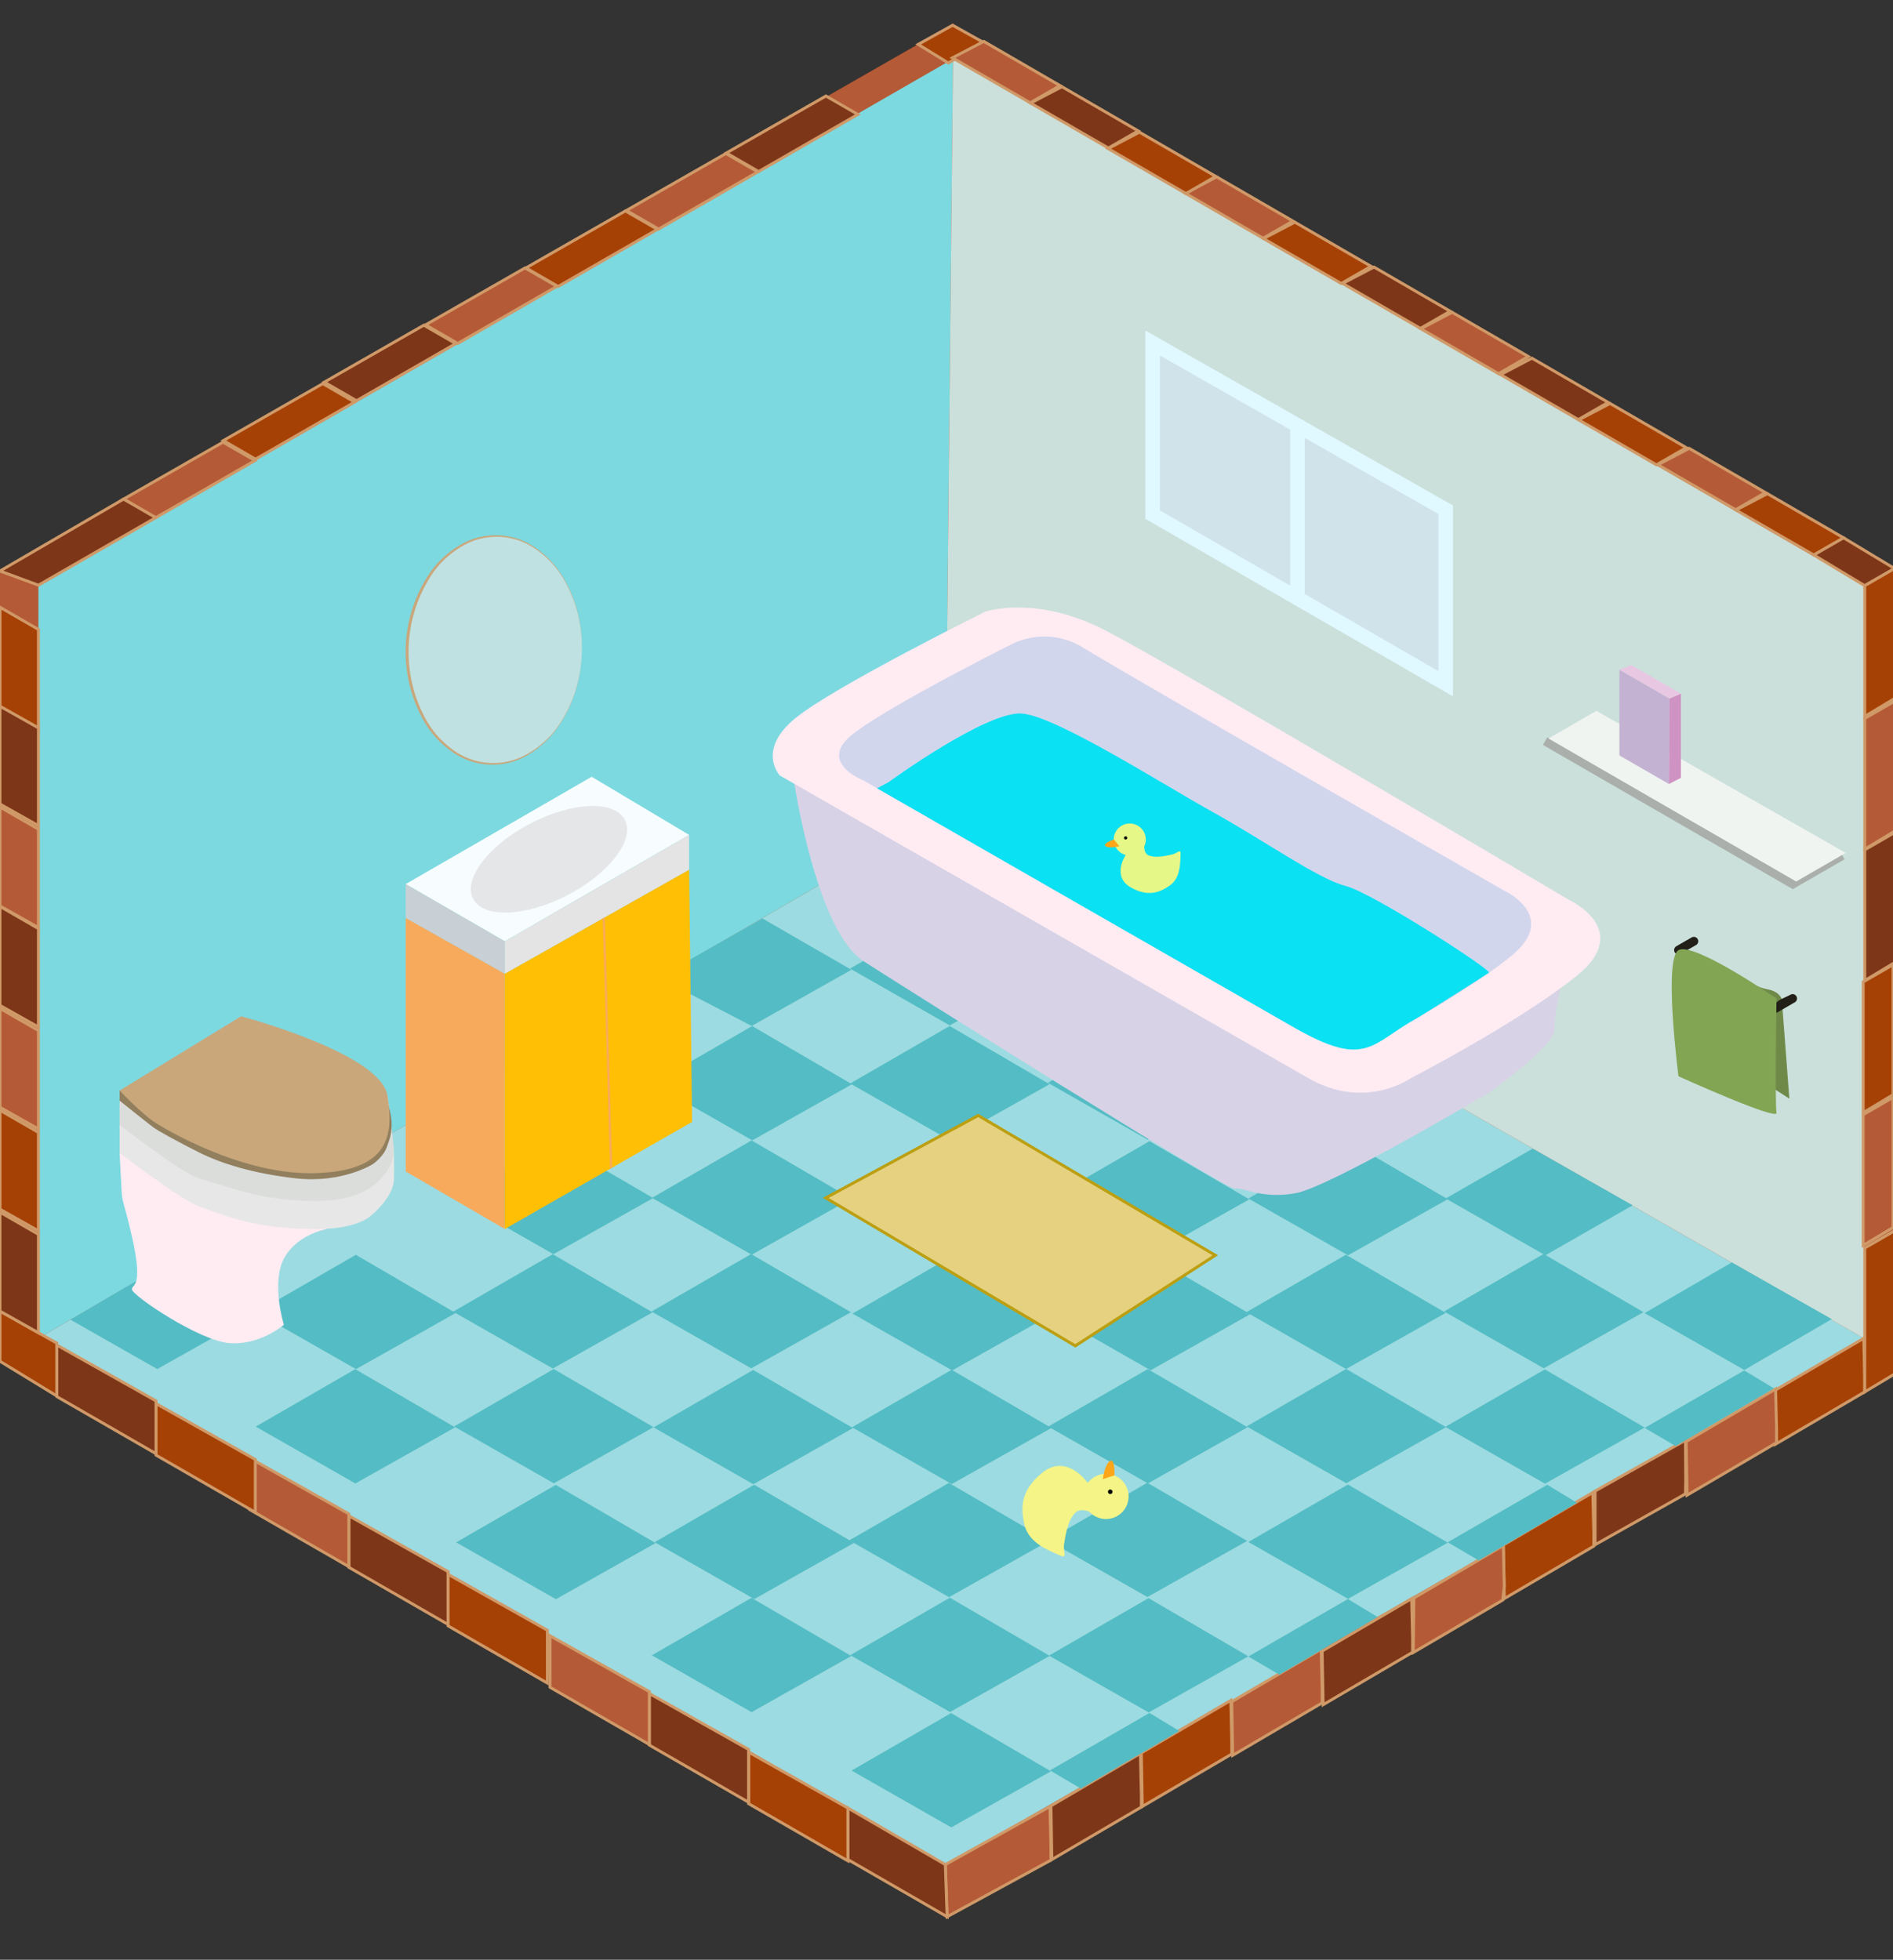 <svg xmlns="http://www.w3.org/2000/svg" viewBox="0 0 648.88 671.89"><rect x="0" y="0" width="648.88" height="671.89" fill="#333333" stroke="none"/><defs><style>.cls-1,.cls-5{fill:#b55a36;}.cls-2{fill:#9cdbe1;}.cls-3{fill:#7cd9e0;}.cls-4{fill:#cbe0db;}.cls-5,.cls-6,.cls-7{stroke:#d09968;}.cls-17,.cls-18,.cls-29,.cls-30,.cls-5,.cls-6,.cls-7{stroke-miterlimit:10;}.cls-6{fill:#a64106;}.cls-7{fill:#7e3618;}.cls-8{fill:#54bcc4;}.cls-9{fill:#d7d2e6;}.cls-10{fill:#ffecf3;}.cls-11{fill:#d2d6ec;}.cls-12{fill:#0ae1f2;}.cls-13{fill:#e7e7e7;}.cls-14{fill:#dbdddb;}.cls-15{fill:#917f5e;}.cls-16,.cls-29{fill:#c9a77b;}.cls-17{fill:#d0e2ea;stroke:#e0f8ff;stroke-width:5px;}.cls-18{fill:#e5d180;stroke:#bc9f11;}.cls-19{fill:#6f8949;}.cls-20{fill:#211f17;}.cls-21{fill:#81a553;}.cls-22{fill:#c0e1e2;}.cls-23{fill:#f7fdff;}.cls-24{fill:#e5e6e8;}.cls-25{fill:#c8d0d5;}.cls-26{fill:#e4e4e4;}.cls-27{fill:#f8aa5c;}.cls-28{fill:#ffbf05;}.cls-29{stroke:#f8aa5c;stroke-width:0.75px;}.cls-30{fill:none;stroke:#aaafab;stroke-width:3px;}.cls-31{fill:#f0f4f1;}.cls-32{fill:#c4b2d3;}.cls-33{fill:#ce93c3;}.cls-34{fill:#e8c7e2;}.cls-35{fill:#f4f487;}.cls-36{fill:#fda619;}.cls-37{fill:#e5f786;}</style></defs><title>bathroom</title><g id="bathroom"><polygon class="cls-1" points="324.04 653.76 0 466.71 0 195.36 326.68 8.31 649.4 195.36 649.4 466.71 324.04 653.76"/><polygon class="cls-2" points="13.17 458.81 324.04 639.27 638.87 458.81 324.04 278.35 13.17 458.81"/><polygon class="cls-3" points="13.17 458.81 13.17 200.63 326.68 20.17 324.04 278.35 13.17 458.81"/><polygon class="cls-4" points="638.87 458.81 638.87 200.63 326.68 20.17 324.04 278.35 638.87 458.81"/><polygon class="cls-5" points="76.45 151.59 87.39 157.91 53.38 177.48 42.35 171.11 76.45 151.59"/><polygon class="cls-6" points="110.65 131.53 121.59 137.85 87.58 157.42 76.55 151.05 110.65 131.53"/><polygon class="cls-7" points="145.27 111.49 156.21 117.81 122.2 137.38 111.17 131.01 145.27 111.49"/><polygon class="cls-5" points="179.97 91.86 190.91 98.17 156.9 117.75 145.87 111.38 179.97 91.86"/><polygon class="cls-6" points="214.39 72.32 225.34 78.64 191.32 98.22 180.29 91.85 214.39 72.32"/><polygon class="cls-5" points="248.81 52.63 259.76 58.95 225.75 78.53 214.71 72.16 248.81 52.63"/><polygon class="cls-7" points="283.11 32.91 294.05 39.23 260.04 58.81 249 52.44 283.11 32.91"/><polygon class="cls-5" points="0 379.65 13.17 387.07 13.17 353.31 0 345.72 0 379.65"/><polygon class="cls-7" points="0 344.7 13.17 352.12 13.17 318.37 0 310.77 0 344.7"/><polygon class="cls-5" points="0 310.61 13.17 318.03 13.17 284.28 0 276.68 0 310.61"/><polygon class="cls-7" points="0 275.67 13.17 283.09 13.17 249.33 0 241.74 0 275.67"/><polygon class="cls-6" points="0 242.13 13.17 249.55 13.17 215.8 0 208.2 0 242.13"/><polygon class="cls-7" points="0 195.77 13.17 200.63 53.38 177.48 42.35 171.11 0 195.77"/><polygon class="cls-7" points="153.6 538.83 153.6 556.95 119.57 537.34 119.57 519.67 153.6 538.83"/><polygon class="cls-5" points="119.57 519.02 119.57 537.13 85.55 517.53 85.55 499.86 119.57 519.02"/><polygon class="cls-6" points="87.52 500.38 87.52 518.5 53.49 498.89 53.49 481.22 87.52 500.38"/><polygon class="cls-7" points="53.49 480.3 53.49 498.41 19.46 478.8 19.46 461.13 53.49 480.3"/><polygon class="cls-6" points="19.46 460.48 19.46 478.6 0 466.71 0 449.52 19.46 460.48"/><polygon class="cls-7" points="0 449.52 13.17 456.94 13.17 423.19 0 415.59 0 449.52"/><polygon class="cls-6" points="0 414.58 13.17 422 13.17 388.24 0 380.65 0 414.58"/><polygon class="cls-7" points="390.9 601.16 391.23 615.06 391.23 619.55 360.56 637.54 360.24 619.14 390.9 601.16"/><polygon class="cls-5" points="359.91 619.35 360.24 633.25 360.24 637.75 324.65 657.15 324.04 639.27 359.91 619.35"/><polygon class="cls-7" points="324.04 639.27 324.65 657.15 290.63 637.54 290.63 619.87 324.04 639.27"/><polygon class="cls-6" points="290.63 619.87 290.63 637.99 256.6 618.38 256.6 600.71 290.63 619.87"/><polygon class="cls-7" points="256.6 599.78 256.6 617.9 222.57 598.29 222.57 580.62 256.6 599.78"/><polygon class="cls-5" points="222.57 579.97 222.57 598.09 188.54 578.48 188.54 560.81 222.57 579.97"/><polygon class="cls-6" points="187.63 558.92 187.63 577.04 153.6 557.43 153.6 539.76 187.63 558.92"/><polygon class="cls-6" points="326.54 8.64 337.08 14.54 325.06 21.59 314.74 15.22 326.54 8.64"/><polygon class="cls-6" points="638.87 458.81 639.19 472.71 639.19 477.21 608.53 495.19 608.2 476.8 638.87 458.81"/><polygon class="cls-5" points="608.64 476.23 608.97 490.13 608.97 494.62 578.3 512.61 577.98 494.21 608.64 476.23"/><polygon class="cls-7" points="577.74 493.77 577.82 507.67 577.74 512.17 546.76 529.61 546.76 511.21 577.74 493.77"/><polygon class="cls-6" points="545.99 511.69 546.32 525.59 546.32 530.09 515.65 548.08 515.33 529.68 545.99 511.69"/><polygon class="cls-5" points="515.3 529.88 515.63 543.78 515.11 548.58 484.44 566.57 484.64 547.87 515.3 529.88"/><polygon class="cls-7" points="483.88 548.08 484.21 561.98 484.21 566.47 453.54 584.46 453.21 566.06 483.88 548.08"/><polygon class="cls-5" points="452.89 565.43 453.21 579.33 453.21 583.82 422.55 601.81 422.22 583.41 452.89 565.43"/><polygon class="cls-6" points="421.9 582.96 422.22 596.87 422.22 601.36 391.56 619.35 391.23 600.95 421.9 582.96"/><polygon class="cls-6" points="595.07 174.88 605.82 169.25 631.94 184.39 621.73 190.28 595.07 174.88"/><polygon class="cls-7" points="621.73 190.28 631.94 184.39 649.4 194.91 639.19 200.8 621.73 190.28"/><polygon class="cls-6" points="639.19 200.8 649.4 194.91 649.4 239.49 639.19 245.63 639.19 200.8"/><polygon class="cls-5" points="639.19 246.31 649.4 240.42 649.4 285 639.19 291.14 639.19 246.31"/><polygon class="cls-7" points="639.19 291.36 649.4 285.46 649.4 330.04 639.19 336.18 639.19 291.36"/><polygon class="cls-6" points="638.66 336.65 648.88 330.76 648.88 375.34 638.66 381.48 638.66 336.65"/><polygon class="cls-5" points="638.66 382.16 648.88 376.27 648.88 420.85 638.66 426.99 638.66 382.16"/><polygon class="cls-6" points="639.19 427.88 649.4 421.99 649.4 471.09 639.19 477.21 639.19 427.88"/><polygon class="cls-5" points="406.31 66.27 417.05 60.64 443.17 75.78 432.96 81.68 406.31 66.27"/><polygon class="cls-6" points="433.1 81.8 443.84 76.17 469.96 91.31 459.75 97.2 433.1 81.8"/><polygon class="cls-7" points="460.23 97.19 470.97 91.56 497.09 106.7 486.88 112.59 460.23 97.19"/><polygon class="cls-5" points="487.02 112.71 497.76 107.08 523.88 122.22 513.67 128.12 487.02 112.71"/><polygon class="cls-7" points="514.36 128.44 525.11 122.81 551.23 137.95 541.02 143.85 514.36 128.44"/><polygon class="cls-6" points="541.15 143.96 551.9 138.33 578.02 153.47 567.81 159.37 541.15 143.96"/><polygon class="cls-5" points="568.28 159.35 579.02 153.72 605.15 168.87 594.94 174.76 568.28 159.35"/><polygon class="cls-5" points="326.48 19.83 337.22 14.2 363.35 29.34 353.13 35.24 326.48 19.83"/><polygon class="cls-7" points="353.27 35.35 364.01 29.73 390.14 44.87 379.93 50.76 353.27 35.35"/><polygon class="cls-6" points="379.84 50.95 390.58 45.32 416.71 60.46 406.5 66.36 379.84 50.95"/><polygon class="cls-8" points="291.9 607.03 326.02 587.33 360.24 607.28 326.07 626.52 291.9 607.03"/><polygon class="cls-8" points="223.46 567.52 257.58 547.82 291.8 567.76 257.63 587.01 223.46 567.52"/><polygon class="cls-8" points="156.38 528.79 190.5 509.09 224.72 529.03 190.55 548.28 156.38 528.79"/><polygon class="cls-8" points="87.65 489.11 121.77 469.41 155.99 489.36 121.82 508.6 87.65 489.11"/><polygon class="cls-8" points="24.15 452.45 57.83 432.68 88.07 450.14 53.9 469.38 24.15 452.45"/><polygon class="cls-8" points="359.91 606.98 394.03 587.28 404.21 593.45 370.51 613.21 359.91 606.98"/><polygon class="cls-8" points="427.91 567.93 462.03 548.23 472.21 554.39 438.52 574.15 427.91 567.93"/><polygon class="cls-8" points="496.25 528.75 530.37 509.05 540.55 515.22 506.86 534.98 496.25 528.75"/><polygon class="cls-8" points="563.76 489.55 597.88 469.85 608.06 476.01 574.36 495.77 563.76 489.55"/><polygon class="cls-8" points="291.47 567.47 325.59 547.77 359.81 567.71 325.64 586.96 291.47 567.47"/><polygon class="cls-8" points="224.39 528.74 258.51 509.04 292.73 528.98 258.56 548.23 224.39 528.74"/><polygon class="cls-8" points="155.66 489.06 189.79 469.36 224 489.3 189.83 508.55 155.66 489.06"/><polygon class="cls-8" points="87.86 449.92 121.98 430.21 156.2 450.16 122.03 469.4 87.86 449.92"/><polygon class="cls-8" points="359.57 567.62 393.69 547.92 427.91 567.86 393.74 587.11 359.57 567.62"/><polygon class="cls-8" points="427.91 528.66 462.03 508.96 496.25 528.9 462.08 548.15 427.91 528.66"/><polygon class="cls-8" points="291.13 528.11 325.25 508.41 359.47 528.35 325.3 547.59 291.13 528.11"/><polygon class="cls-8" points="224.05 489.38 258.17 469.68 292.39 489.62 258.22 508.86 224.05 489.38"/><polygon class="cls-8" points="155.32 449.7 189.45 430 223.67 449.94 189.5 469.19 155.32 449.7"/><line class="cls-8" x1="91.82" y1="413.04" x2="125.5" y2="393.27"/><line class="cls-8" x1="427.58" y1="567.57" x2="461.7" y2="547.87"/><polygon class="cls-8" points="359.14 528.06 393.27 508.36 427.49 528.3 393.31 547.54 359.14 528.06"/><polygon class="cls-8" points="292.06 489.33 326.19 469.63 360.4 489.57 326.23 508.81 292.06 489.33"/><polygon class="cls-8" points="223.34 449.65 257.46 429.95 291.68 449.89 257.51 469.13 223.34 449.65"/><polygon class="cls-8" points="155.54 410.5 189.66 390.8 223.88 410.75 189.71 429.99 155.54 410.5"/><line class="cls-8" x1="427.74" y1="528.6" x2="461.87" y2="508.9"/><polygon class="cls-8" points="359.31 489.09 393.43 469.39 427.65 489.33 393.48 508.58 359.31 489.09"/><polygon class="cls-8" points="427.23 449.88 461.35 430.17 495.57 450.12 461.4 469.36 427.23 449.88"/><polygon class="cls-8" points="292.22 450.36 326.35 430.66 360.56 450.6 326.39 469.85 292.22 450.36"/><polygon class="cls-8" points="223.5 410.68 257.62 390.98 291.84 410.92 257.67 430.17 223.5 410.68"/><polygon class="cls-8" points="291.42 371.47 325.54 351.76 359.76 371.71 325.59 390.95 291.42 371.47"/><polygon class="cls-8" points="225.7 335.16 261.33 314.88 291.84 332.49 257.67 351.74 225.7 335.16"/><line class="cls-8" x1="159.99" y1="374.02" x2="193.67" y2="354.25"/><line class="cls-8" x1="495.75" y1="528.55" x2="529.88" y2="508.85"/><polygon class="cls-8" points="427.32 489.04 461.44 469.34 495.66 489.28 461.49 508.52 427.32 489.04"/><polygon class="cls-8" points="360.24 450.31 394.36 430.61 428.58 450.55 394.41 469.8 360.24 450.31"/><polygon class="cls-8" points="291.51 410.63 325.63 390.93 359.85 410.87 325.68 430.12 291.51 410.63"/><polygon class="cls-8" points="223.71 371.49 257.83 351.78 292.05 371.73 257.88 390.97 223.71 371.49"/><polygon class="cls-8" points="495.42 489.19 529.54 469.49 563.76 489.43 529.59 508.68 495.42 489.19"/><polygon class="cls-8" points="359.9 410.95 394.02 391.25 428.24 411.19 394.07 430.43 359.9 410.95"/><polygon class="cls-8" points="495.55 410.89 525.36 393.81 559.63 413.24 529.72 430.38 495.55 410.89"/><polygon class="cls-8" points="359.74 332.48 393.87 312.78 428.08 332.72 393.91 351.97 359.74 332.48"/><polygon class="cls-8" points="563.74 450.2 593.63 432.82 627.9 452.26 597.91 469.69 563.74 450.2"/><polygon class="cls-8" points="428.22 371.96 462.34 352.26 496.56 372.2 462.39 391.45 428.22 371.96"/><line class="cls-8" x1="291.17" y1="371.27" x2="325.29" y2="351.57"/><line class="cls-8" x1="563.43" y1="489.14" x2="597.55" y2="469.44"/><polygon class="cls-8" points="494.99 449.63 529.11 429.92 563.33 449.87 529.16 469.11 494.99 449.63"/><polygon class="cls-8" points="427.91 410.9 462.03 391.19 496.25 411.14 462.08 430.38 427.91 410.9"/><polygon class="cls-8" points="359.18 371.22 393.31 351.51 427.52 371.46 393.35 390.7 359.18 371.22"/><polygon class="cls-8" points="291.38 332.07 325.5 312.37 359.72 332.31 325.55 351.56 291.38 332.07"/><path class="cls-9" d="M272.3,268.73s7.61,50.48,23.67,60.8,124.47,78.58,127.33,78,9,3.67,20.83,1.55,66.26-34.46,66.26-34.46,22.46-15.85,22.46-21.58,2-14.18,2-14.18"/><path class="cls-10" d="M448.54,369.68,267.29,265.87s-8-8.61,5.17-19.5,65.38-36.71,65.38-36.71,17.21-5.74,40.73,6.31,158.87,92.34,158.87,92.34,22.95,10.32,2.87,26.38-56.78,35-56.78,35S468,380.82,448.54,369.68Z"/><path class="cls-11" d="M444,352.48,296,267.59s-15.49-6-4.35-15.35,55.23-31.42,55.23-31.42a25.21,25.21,0,0,1,24.47,1.26c19.1,11.67,144.13,83.19,144.13,83.19s19.38,8.84,2.42,22.59-48,29.95-48,29.95S460.38,362,444,352.48Z"/><path class="cls-12" d="M304.58,268.16s33.84-24.66,45.88-23.52,48.75,24.67,65.39,33.85,36.13,22.94,45.31,25.23,50.42,28.94,49.2,29.78-22,14.06-24.48,15.45c-16,8.86-17.4,17.49-41.93,3.53C418.59,338,321.64,282.31,321.64,282.31l-21-12.05Z"/><path class="cls-10" d="M112,421.37s-10.28,1.77-14.69,10.16,0,22.66,0,22.66-8.18,7.13-18.67,6.29-33.19-16.25-33.4-18.35,4.19.17-.1-18.56c-2.91-12.73-3.24-10.7-3.51-16.07C41,395.29,41,395.29,41,395.29Z"/><path class="cls-13" d="M127.54,416.46s-4.3,4.91-18.63,4.91c-18.56,0-27.17-2.79-40.69-7.75C61.84,411.27,41,395.29,41,395.29v-11.8l51.49,11.8L127.82,388l7.21,7s.16,7,0,9.6C134.67,410.67,127.54,416.46,127.54,416.46Z"/><path class="cls-14" d="M129,405.63s-5.8,6.14-20.13,6.14c-18.56,0-26.86-3.74-40.69-7.75C62.31,402.3,41,385.69,41,385.69v-11.8l51.49,11.8,35.35-7.28,5-2.87S135.19,392.38,135,395C134.67,401.07,129,405.63,129,405.63Z"/><path class="cls-15" d="M41,373.89v3.46s9.32,7.49,11.34,9,8,4.76,15.9,8.76c7.29,3.67,18.37,7.24,33.24,8.89,15.82,1.75,26.28-4.85,26.28-4.85s3.88-2.6,5-6.35c.66-2.12,2.66-5.66.54-13.31s-11.05-8.84-11.05-8.84Z"/><path class="cls-16" d="M41,373.89l41.63-25.46s47.71,12.57,50.16,27.11-.08,25.92-24.72,26.68c-25.32.77-51.89-15.47-54.34-17C48.72,382.12,41,373.89,41,373.89Z"/><polygon class="cls-17" points="395.09 117.6 395.09 176.42 495.54 234.41 495.54 174.76 395.09 117.6"/><line class="cls-17" x1="444.72" y1="146.25" x2="444.72" y2="205.64"/><polygon class="cls-18" points="283.04 410.69 335.32 382.44 416.58 430.37 368.59 461.43 283.04 410.69"/><path class="cls-19" d="M608.71,373.68l4.64,3L611,345.75s1.39-5.32-5-6.54-13.71-6.68-13.71-6.68Z"/><path class="cls-20" d="M579.81,321.43l-5.22,3a1.51,1.51,0,0,0,0,2.59l33.26,20a1.5,1.5,0,0,0,1.52,0l5.91-3.42a1.5,1.5,0,0,0-1.51-2.59c-1.38.8-4.14,1.72-5.12,3-.83,1.06.55.39.47.31-.29-.27-.73-.38-1-.63-3.34-2.6-7.52-4.52-11.15-6.71l-20.81-12.52V327l5.22-3a1.5,1.5,0,0,0-1.52-2.59Z"/><path class="cls-21" d="M575.35,369s-5.22-40.22,0-43.24,33.6,16.6,33.6,16.6-.56,36.19,0,39.15S575.35,369,575.35,369Z"/><ellipse class="cls-22" cx="169.52" cy="222.86" rx="39.07" ry="29.96" transform="translate(-59.16 384.44) rotate(-87.99)"/><path class="cls-16" d="M199.46,223.92a46.87,46.87,0,0,1-8.32,25.52,32.64,32.64,0,0,1-9.92,9.23,23.81,23.81,0,0,1-26-.75,32.68,32.68,0,0,1-9.44-9.87,48.16,48.16,0,0,1,1.82-52,32.56,32.56,0,0,1,10.12-9.18,23.79,23.79,0,0,1,26,1.07,32.78,32.78,0,0,1,9.25,9.91A46.89,46.89,0,0,1,199.46,223.92Zm0,0a46.83,46.83,0,0,0-6.63-26,32.18,32.18,0,0,0-9.3-9.72,23.28,23.28,0,0,0-25.47-.73,32.32,32.32,0,0,0-9.76,9.09,48.08,48.08,0,0,0-1.8,51,32.46,32.46,0,0,0,9.1,9.75,23.31,23.31,0,0,0,25.46,1,31.89,31.89,0,0,0,10-9A46.77,46.77,0,0,0,199.46,223.92Z"/><polygon class="cls-23" points="141.52 301.69 202.81 266.31 236.22 286.24 173.03 322.72 139.06 303.11 141.52 301.69"/><ellipse class="cls-24" cx="188.18" cy="294.62" rx="29.33" ry="13.84" transform="translate(-114.78 120.17) rotate(-27.5)"/><polygon class="cls-25" points="139.06 303.11 139.07 314.75 173.03 333.87 173.03 322.72 139.06 303.11"/><polygon class="cls-26" points="236.22 286.24 236.22 298.21 173.03 333.87 173.03 322.72 236.22 286.24"/><polygon class="cls-27" points="173.03 333.87 173.03 421.37 139.07 401.63 139.07 314.75 173.03 333.87"/><polygon class="cls-28" points="236.22 298.21 237.23 384.65 173.03 421.37 173.03 333.87 236.22 298.21"/><line class="cls-29" x1="206.96" y1="314.75" x2="209.49" y2="400.51"/><polyline class="cls-30" points="529.63 254.09 614.53 303.12 631.51 293.31"/><polygon class="cls-31" points="547.22 243.71 530.79 253.2 615.7 302.22 632.67 292.41 547.22 243.71"/><polygon class="cls-32" points="555.1 259 572.08 268.8 572.25 239.49 555.1 229.59 555.1 259"/><polygon class="cls-33" points="572.08 268.8 576.18 266.68 576.18 237.81 572.25 239.49 572.08 268.8"/><polygon class="cls-34" points="555.1 229.59 572.25 239.49 576.18 237.81 559.21 228.05 555.1 229.59"/><circle class="cls-35" cx="379.1" cy="513.04" r="7.76"/><path class="cls-35" d="M372.67,508.22s-7-10.15-15.51-3.22c-7.81,6.33-7.16,12.75-6,17.73,1.45,6.28,8.17,8.72,11.64,10.33s1.54-.68,1.94-3.52c1-7.3,2.48-9.35,3.76-10.81,2.15-2.44,6.89.46,6.89.46l2.11-8.37Z"/><path class="cls-36" d="M382,505.82s.29-6-1.53-4.9-2.47,6.21-2.47,6.21Z"/><circle cx="380.57" cy="511.46" r="0.78"/><circle class="cls-37" cx="387.26" cy="287.82" r="5.49"/><path class="cls-37" d="M385.78,293.31s-4.85,7.22,1.94,11c6.19,3.48,10.24,1.37,13.21-.68,3.75-2.59,3.59-7.64,3.75-10.34s-.85-.83-2.82-.36c-5.07,1.23-6.79.82-8.08.36-2.17-.77-1.5-4.64-1.5-4.64l-6,.79Z"/><path class="cls-36" d="M381.78,287.82s-4,1.37-2.82,2.29,4.72,0,4.72,0Z"/><circle cx="385.84" cy="287.27" r="0.55"/></g></svg>